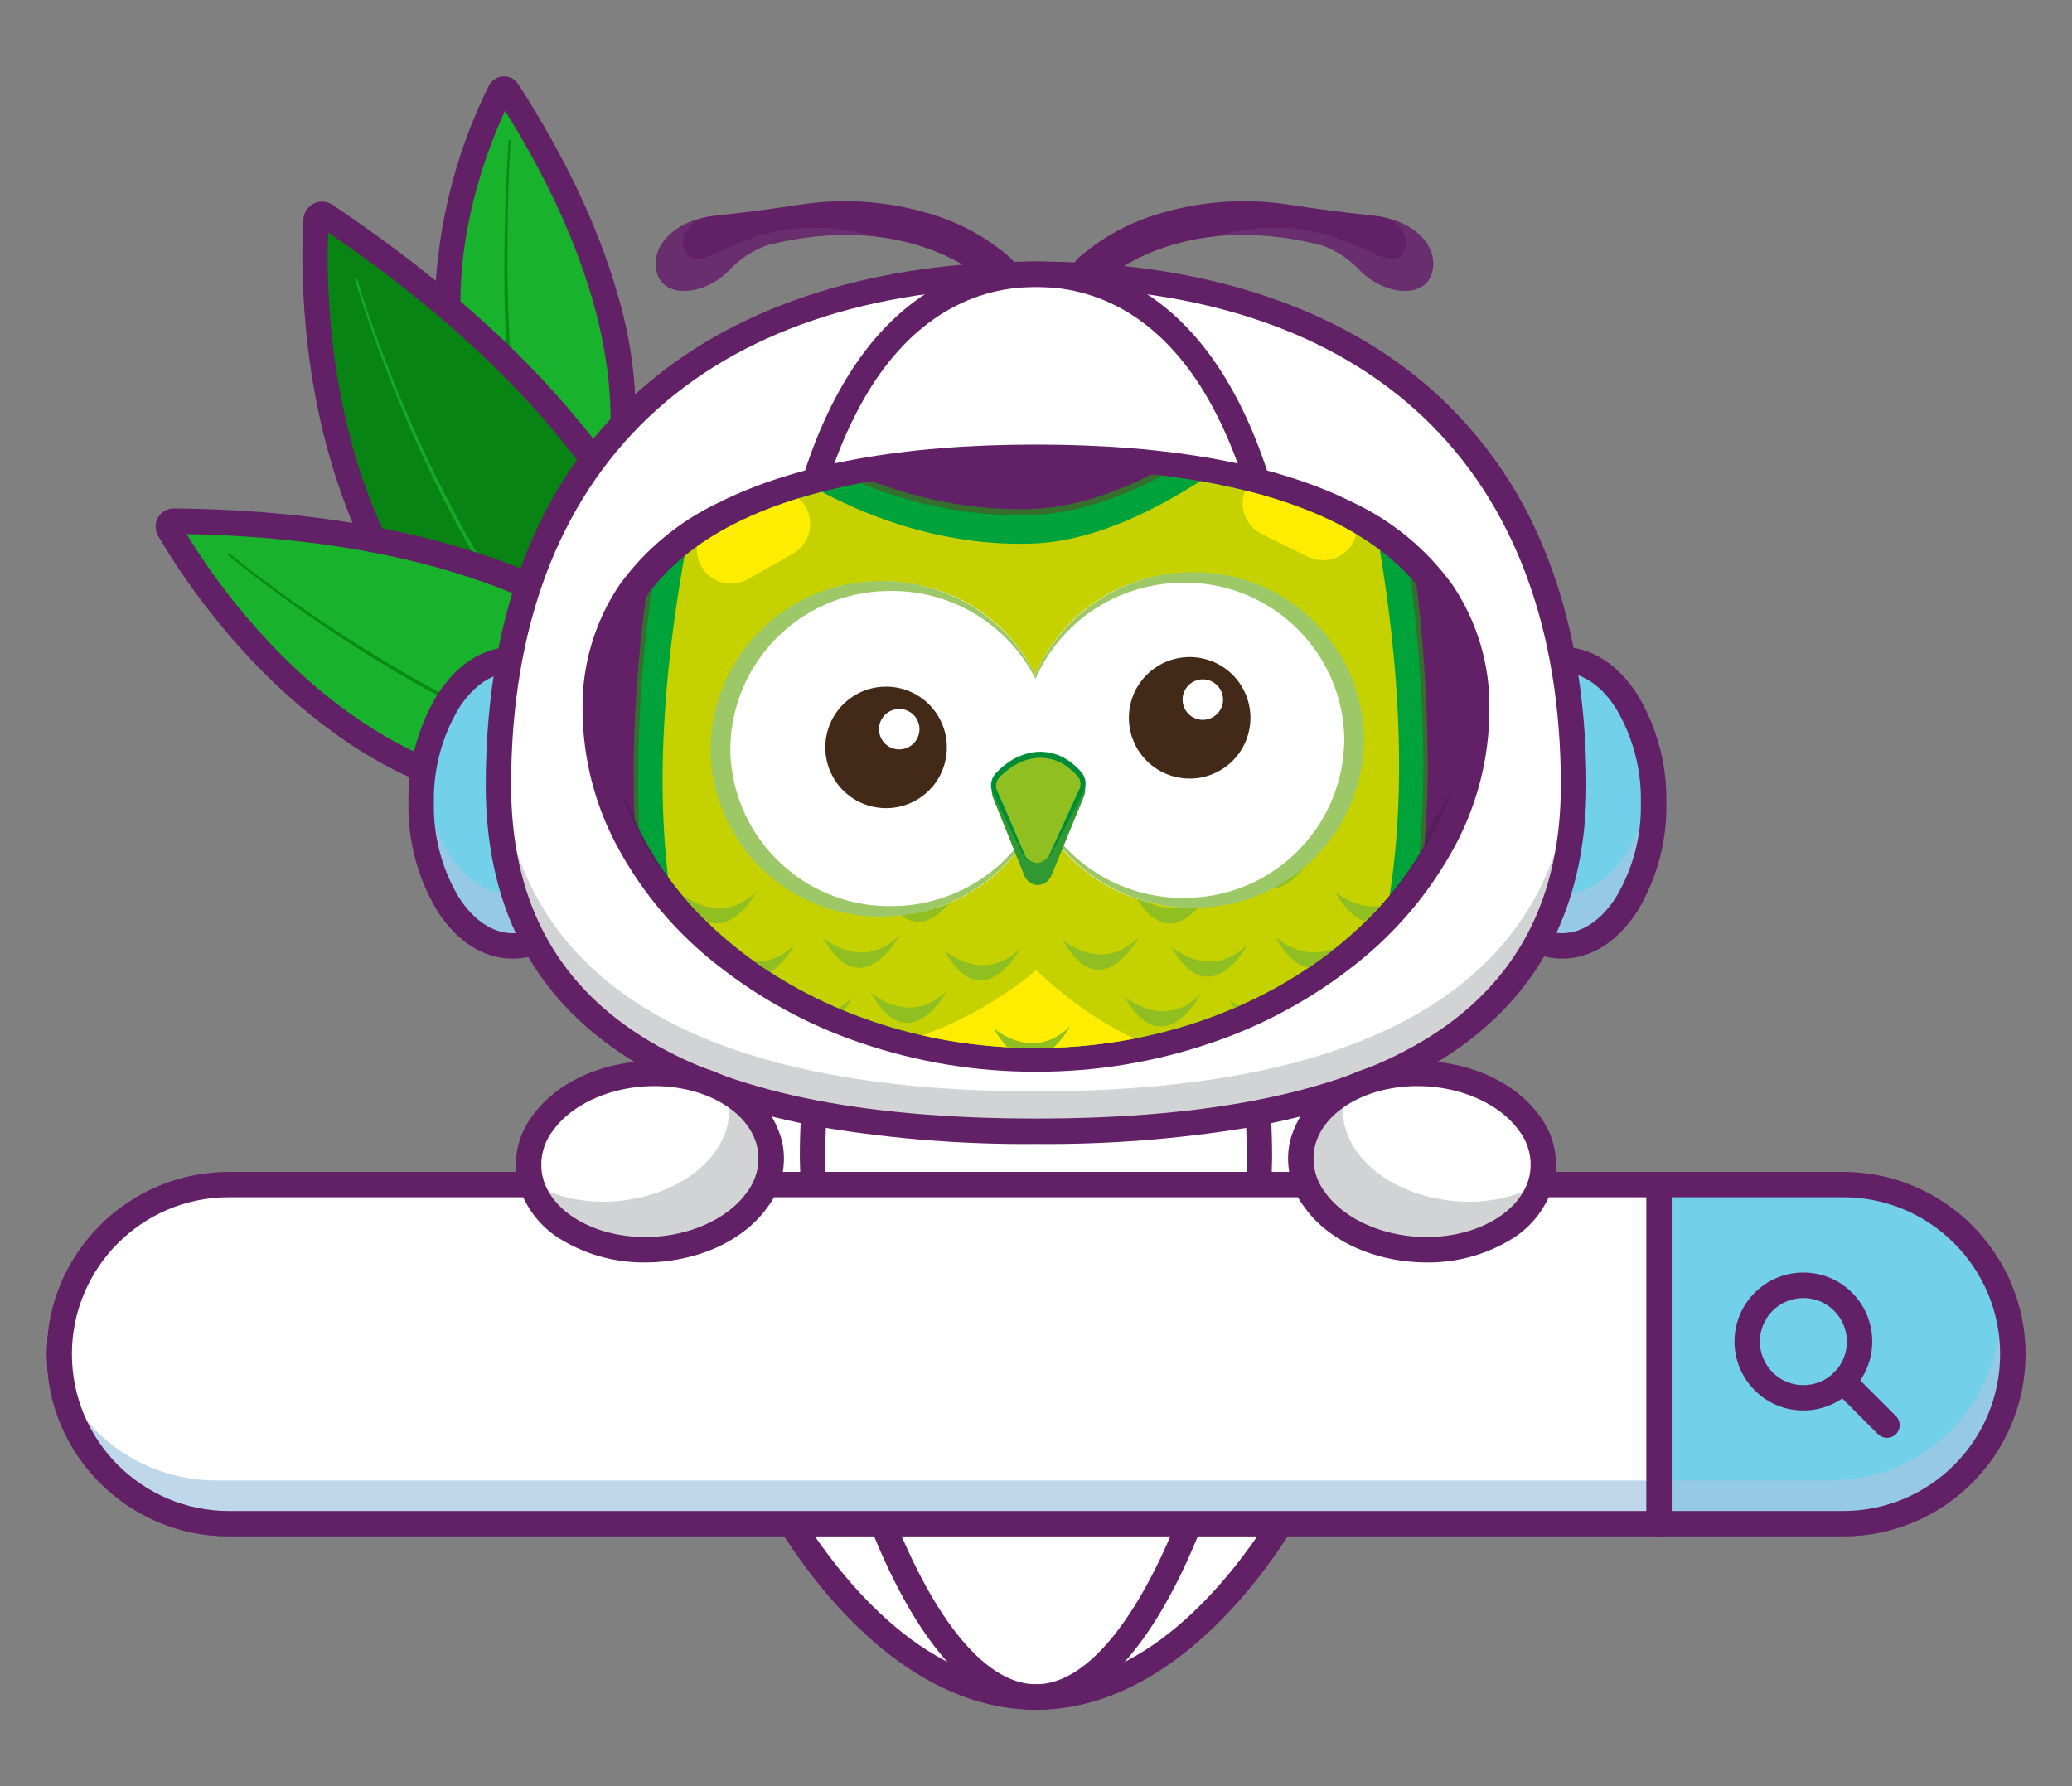 <?xml version="1.0" encoding="utf-8"?>
<!-- Generator: Adobe Illustrator 25.4.1, SVG Export Plug-In . SVG Version: 6.00 Build 0)  -->
<svg version="1.1" id="Layer_1" xmlns="http://www.w3.org/2000/svg" xmlns:xlink="http://www.w3.org/1999/xlink" x="0px" y="0px"
	 viewBox="0 0 290 250" style="enable-background:new 0 0 290 250;" xml:space="preserve">
<rect x="0" y="0" width="290" height="250" fill="#808080" stroke="none"/>
<style type="text/css">
	.st0{fill:none;stroke:#134488;stroke-width:2;stroke-linecap:round;stroke-linejoin:round;}
	.st1{enable-background:new    ;}
	.st2{fill:#FFFFFF;}
	.st3{clip-path:url(#SVGID_00000142139119218739020580000004165236232463314581_);}
	.st4{fill:#61B342;}
	.st5{fill:#356E2E;}
	.st6{fill:#00A339;}
	.st7{fill:#C5D200;}
	.st8{fill:#FFED00;}
	.st9{fill:#8FBF21;}
	.st10{fill:#9DC868;}
	.st11{fill:#319931;}
	.st12{fill:#008D36;}
	.st13{fill:#432918;}
	.st14{fill:#134488;}
	.st15{fill:#622066;}
	.st16{opacity:0.1;fill:#B3B3B3;enable-background:new    ;}
	.st17{fill:#18B22D;}
	.st18{opacity:0.86;fill:#078413;enable-background:new    ;}
	.st19{fill:#078413;}
	.st20{opacity:0.86;fill:#18B22D;enable-background:new    ;}
	.st21{fill:#72D0EB;}
	.st22{opacity:0.7;fill:#A4C7E2;enable-background:new    ;}
	.st23{fill:#D1D3D4;}
	.st24{fill:#561D5B;}
	.st25{clip-path:url(#SVGID_00000088133718490910963940000000681788210322686388_);}
</style>
<g id="Grupo_232" transform="translate(2448.299 -6106.877)">
	<g id="Grupo_172" transform="translate(-2363.042 6124.372)">
		<g id="Grupo_170" transform="translate(0 0)">
			<path id="Caminho_214" class="st15" d="M6.68,20.68c-1.04-3.73,2.56-7.43,8.3-8.01c4.63-0.47,9.25-1.14,10.86-1.39l0.58-0.09
				h0.02l0,0c6.03-0.97,12.2-0.59,18.07,1.12c4.36,1.21,8.39,3.4,11.77,6.4c0.8,0.8,0.92,2.06,0.28,2.99
				c-0.08,0.12-0.18,0.23-0.28,0.33c-0.92,0.92-2.41,0.92-3.33,0c-0.12-0.12-10.73-10.37-30.86-5.18c-1.99,0.71-3.78,1.89-5.23,3.43
				C13.45,23.84,7.71,24.41,6.68,20.68z"/>
			<path id="Caminho_215" class="st16" d="M16.86,20.29c1.45-1.54,3.24-2.72,5.23-3.43c5.04-1.37,10.3-1.78,15.5-1.2
				c-17.81-5-24.45,6.31-26.85,2.2c-1.34-2.29,0.9-4.43,2.66-4.95c-4.81,1.04-7.67,4.39-6.73,7.77
				C7.71,24.41,13.45,23.83,16.86,20.29z"/>
		</g>
		<g id="Grupo_171" transform="translate(58.383 0)">
			<path id="Caminho_216" class="st15" d="M56.79,20.68c1.04-3.73-2.56-7.43-8.3-8.01c-4.63-0.47-9.25-1.14-10.86-1.39l-0.58-0.09
				h-0.02l0,0c-6.03-0.97-12.2-0.59-18.07,1.12c-4.36,1.21-8.38,3.4-11.77,6.4c-0.8,0.8-0.92,2.06-0.28,2.99
				c0.08,0.12,0.18,0.23,0.28,0.33c0.92,0.92,2.41,0.92,3.33,0c0.12-0.12,10.73-10.37,30.86-5.18c1.99,0.71,3.78,1.89,5.23,3.43
				C50.02,23.84,55.76,24.41,56.79,20.68z"/>
			<path id="Caminho_217" class="st16" d="M46.61,20.29c-1.45-1.54-3.24-2.72-5.23-3.43c-5.04-1.37-10.3-1.78-15.5-1.2
				c17.81-5,24.45,6.31,26.85,2.2c1.34-2.29-0.9-4.43-2.66-4.95c4.81,1.04,7.66,4.39,6.73,7.77C55.76,24.41,50.02,23.83,46.61,20.29
				z"/>
		</g>
	</g>
	<g id="Grupo_176" transform="translate(-2433.021 6106.877)">
		<g id="Grupo_173" transform="translate(39.147 0)">
			<path id="Caminho_218" class="st17" d="M15.59,12.79c-3.17,6.26-20.12,43.42,11.9,65.59c0,0,17.46-21.6-10.88-65.65
				c-0.18-0.27-0.55-0.35-0.82-0.17C15.7,12.62,15.63,12.7,15.59,12.79z"/>
			<path id="Caminho_219" class="st15" d="M27.84,80.79l-1.36-0.94c-7.23-4.79-12.93-11.55-16.44-19.48
				c-2.73-6.59-3.92-13.71-3.48-20.83C7.2,29.95,9.73,20.59,14,11.99l0,0c0.39-0.76,1.15-1.26,2-1.3c0.85-0.04,1.65,0.37,2.11,1.08
				c6.56,10.19,11.22,20.06,13.87,29.31c2.06,6.84,2.9,13.99,2.47,21.12c-0.85,11.33-5.39,17.05-5.58,17.29L27.84,80.79z
				 M16.26,15.5c-4.5,9.77-15.72,40.64,10.76,60.36c2.35-4.39,3.68-9.24,3.91-14.22C31.57,52.27,29.5,36.74,16.26,15.5L16.26,15.5z
				 M17.17,13.6L17.17,13.6L17.17,13.6z"/>
		</g>
		<path id="Caminho_220" class="st18" d="M56.18,19.75c-0.27,4.47-0.39,8.94-0.43,13.42s0.02,8.95,0.23,13.42s0.54,8.93,1.11,13.36
			c0.28,2.22,0.64,4.42,1.09,6.61c0.43,2.18,0.99,4.34,1.68,6.46l0,0c0.06,0.19-0.04,0.39-0.22,0.45c0,0,0,0,0,0
			c-0.19,0.06-0.39-0.04-0.45-0.22l0,0c-0.68-2.15-1.23-4.34-1.66-6.55c-0.43-2.21-0.78-4.43-1.04-6.66
			c-0.54-4.46-0.84-8.94-1.01-13.42s-0.2-8.96-0.12-13.45s0.24-8.96,0.54-13.44c0.01-0.08,0.08-0.15,0.16-0.14
			C56.12,19.6,56.19,19.67,56.18,19.75z"/>
		<g id="Grupo_174" transform="translate(20.544 17.528)">
			<path id="Caminho_221" class="st19" d="M9.73,12.61c-0.39-0.26-0.91-0.15-1.17,0.23c-0.08,0.12-0.13,0.27-0.14,0.42
				C7.82,23.2,6.71,81.18,60.93,92C60.93,92,71.49,54.01,9.73,12.61z"/>
			<path id="Caminho_222" class="st15" d="M62.2,94.06l-1.62-0.32C47.78,91.19,37,85.83,28.54,77.82
				c-7.19-6.96-12.7-15.48-16.09-24.9c-6.56-17.45-6.1-34.85-5.81-39.77c0.06-0.94,0.61-1.77,1.45-2.19
				c0.84-0.42,1.84-0.35,2.62,0.17c14.23,9.54,25.82,19.71,34.44,30.22c6.49,7.68,11.57,16.45,15.01,25.9
				c5.2,15.02,2.59,24.82,2.47,25.23L62.2,94.06z M10.11,15.01c-0.53,13.85,0.98,64.03,49.41,74.87c0.46-3.25,0.93-11.14-2.81-21.76
				C52.18,55.25,40.42,35.67,10.11,15.01L10.11,15.01z M8.74,14.08"/>
		</g>
		<path id="Caminho_223" class="st20" d="M34.71,39.07c0.97,3.2,2.07,6.36,3.24,9.5s2.41,6.24,3.74,9.32
			c2.63,6.15,5.6,12.15,8.9,17.97c3.28,5.82,7.06,11.35,11.3,16.53c1.06,1.29,2.17,2.53,3.32,3.75s2.33,2.39,3.56,3.51
			c2.44,2.26,5.09,4.29,7.91,6.07l0,0c0.17,0.1,0.22,0.32,0.11,0.49c0,0,0,0,0,0c-0.1,0.17-0.32,0.22-0.49,0.11l0,0
			c-2.85-1.81-5.52-3.88-7.98-6.18c-1.24-1.14-2.43-2.33-3.57-3.56c-1.15-1.23-2.26-2.49-3.32-3.79c-4.23-5.22-8-10.8-11.27-16.67
			c-3.28-5.85-6.23-11.88-8.83-18.06c-1.31-3.09-2.54-6.2-3.69-9.35c-1.15-3.15-2.24-6.32-3.2-9.53c-0.02-0.08,0.02-0.16,0.1-0.19
			C34.61,38.95,34.69,38.99,34.71,39.07L34.71,39.07z"/>
		<g id="Grupo_175" transform="translate(0 60.469)">
			<path id="Caminho_224" class="st17" d="M9.05,12.47c-0.42,0-0.77,0.33-0.77,0.75c0,0.14,0.03,0.27,0.1,0.39
				c4.48,7.82,32.41,52.25,78.81,33.53C87.19,47.14,76.33,13.16,9.05,12.47z"/>
			<path id="Caminho_225" class="st15" d="M64.96,53.48c-3.13,0-6.26-0.28-9.34-0.83c-8.92-1.7-17.34-5.43-24.6-10.88
				C17.37,31.79,9.06,18.37,6.84,14.49c-0.45-0.79-0.45-1.76,0.01-2.55c0.46-0.78,1.31-1.26,2.22-1.25
				c15.52,0.16,29.35,2.11,41.11,5.79c8.74,2.6,16.96,6.72,24.26,12.17c11.43,8.82,14.33,17.58,14.45,17.94l0.5,1.57l-1.53,0.62
				C80.59,51.81,72.82,53.4,64.96,53.48z M10.84,14.28c6.7,11.03,32.54,47.36,74,31.87c-1.32-2.75-4.89-8.82-12.82-14.87
				C62.26,23.84,43.76,14.92,10.84,14.28L10.84,14.28z"/>
		</g>
		<path id="Caminho_226" class="st18" d="M16.85,77.48c2.29,1.87,4.67,3.65,7.06,5.4s4.84,3.43,7.31,5.06s4.98,3.21,7.52,4.73
			s5.12,2.99,7.74,4.36c5.22,2.79,10.64,5.21,16.2,7.24l0.52,0.19l0.53,0.18l1.05,0.35l1.05,0.35c0.35,0.12,0.71,0.21,1.06,0.32
			c0.71,0.21,1.42,0.43,2.13,0.62l2.15,0.55c2.87,0.69,5.78,1.2,8.71,1.51l0,0c0.2,0.02,0.34,0.19,0.32,0.39c0,0,0,0,0,0
			c-0.02,0.19-0.19,0.34-0.39,0.32c0,0,0,0,0,0l0,0c-2.97-0.33-5.9-0.85-8.8-1.57l-2.16-0.57c-0.72-0.2-1.43-0.43-2.14-0.64
			c-0.35-0.11-0.71-0.21-1.07-0.33l-1.06-0.36l-1.06-0.36L63,105.04l-0.52-0.2c-5.58-2.07-11-4.53-16.23-7.36
			c-2.62-1.39-5.2-2.88-7.74-4.42s-5.05-3.13-7.51-4.79s-4.9-3.36-7.29-5.11s-4.75-3.56-7.04-5.45c-0.06-0.05-0.07-0.15-0.02-0.21
			C16.69,77.43,16.78,77.42,16.85,77.48C16.85,77.47,16.85,77.47,16.85,77.48L16.85,77.48z"/>
	</g>
	<g id="Grupo_179" transform="translate(-2361.531 6218.165)">
		<path id="Caminho_227" class="st2" d="M108.19,50.73c0,31.42-22.36,75.51-49.95,75.51S8.28,82.15,8.28,50.73
			s22.36-38.27,49.95-38.27S108.19,19.31,108.19,50.73z"/>
		<g id="Grupo_177" transform="translate(0 0)">
			<path id="Caminho_228" class="st15" d="M58.23,128.03c-6.98,0-13.89-2.61-20.53-7.75c-5.95-4.61-11.44-11.03-16.31-19.08
				C12.21,86,6.5,66.67,6.5,50.73c0-7.83,1.38-14.56,4.11-20.03c2.55-5.11,6.48-9.41,11.35-12.4c8.33-5.2,19.86-7.62,36.27-7.62
				s27.93,2.42,36.26,7.62c4.87,2.99,8.8,7.29,11.35,12.4c2.73,5.46,4.11,12.2,4.11,20.03c0,15.94-5.7,35.27-14.89,50.46
				c-4.87,8.05-10.36,14.47-16.31,19.08C72.12,125.42,65.21,128.03,58.23,128.03z M58.23,14.24c-15.71,0-26.64,2.25-34.38,7.08
				c-9.28,5.79-13.79,15.41-13.79,29.41c0,15.33,5.51,33.95,14.38,48.62c5.67,9.38,17.6,25.11,33.8,25.11s28.13-15.73,33.8-25.11
				c8.87-14.67,14.38-33.29,14.38-48.62c0-14-4.51-23.62-13.79-29.41C84.87,16.49,73.95,14.24,58.23,14.24L58.23,14.24z"/>
		</g>
		<g id="Grupo_178" transform="translate(18.677 0)">
			<path id="Caminho_229" class="st15" d="M39.56,128.03c-8.71,0-17.16-9.63-23.78-27.12C9.88,84.82,6.74,67.86,6.5,50.73
				c0-15.16,3.17-25.68,9.68-32.18c5.39-5.37,12.82-7.87,23.37-7.87s17.98,2.5,23.37,7.87c6.52,6.49,9.68,17.02,9.68,32.18
				c-0.24,17.13-3.38,34.09-9.28,50.17C56.71,118.39,48.27,128.03,39.56,128.03z M39.56,14.24c-9.55,0-16.18,2.17-20.86,6.83
				c-5.81,5.79-8.64,15.49-8.64,29.66c0,32.2,14.31,73.73,29.5,73.73s29.5-41.54,29.5-73.73c0-14.17-2.82-23.87-8.64-29.66
				C55.74,16.41,49.11,14.24,39.56,14.24L39.56,14.24z"/>
		</g>
	</g>
	<g id="Grupo_181" transform="translate(-2397.622 6186.754)">
		<ellipse id="Elipse_20" class="st21" cx="21.07" cy="32.49" rx="12.8" ry="20.03"/>
		<path id="Caminho_230" class="st22" d="M21.07,45.29c-6.28,0-11.5-7.08-12.59-16.41c-0.14,1.2-0.21,2.41-0.21,3.62
			c0,11.06,5.73,20.03,12.8,20.03s12.8-8.97,12.8-20.03c0-1.21-0.07-2.42-0.21-3.62C32.57,38.21,27.35,45.29,21.07,45.29z"/>
		<g id="Grupo_180" transform="translate(0 0)">
			<path id="Caminho_231" class="st15" d="M21.07,54.3c-4.05,0-7.79-2.37-10.55-6.69c-2.73-4.56-4.13-9.8-4.03-15.12
				c-0.1-5.32,1.3-10.56,4.03-15.12c2.75-4.31,6.5-6.69,10.55-6.69s7.79,2.38,10.55,6.69c2.73,4.56,4.13,9.8,4.03,15.12
				c0.1,5.32-1.29,10.56-4.03,15.12C28.87,51.93,25.12,54.3,21.07,54.3z M21.07,14.24c-2.79,0-5.47,1.79-7.55,5.05
				c-2.37,3.99-3.57,8.56-3.47,13.2c-0.1,4.64,1.1,9.21,3.47,13.2c2.08,3.25,4.76,5.05,7.55,5.05s5.47-1.79,7.55-5.05
				c2.37-3.99,3.57-8.56,3.47-13.2c0.1-4.64-1.1-9.21-3.47-13.2C26.54,16.04,23.86,14.24,21.07,14.24L21.07,14.24z"/>
		</g>
	</g>
	<g id="Grupo_183" transform="translate(-2250.732 6186.754)">
		<ellipse id="Elipse_21" class="st21" cx="21.07" cy="32.49" rx="12.8" ry="20.03"/>
		<path id="Caminho_232" class="st22" d="M21.08,45.29c-6.28,0-11.5-7.08-12.59-16.41c-0.14,1.2-0.21,2.41-0.21,3.62
			c0,11.06,5.73,20.03,12.8,20.03s12.8-8.97,12.8-20.03c0-1.21-0.07-2.42-0.21-3.62C32.58,38.21,27.35,45.29,21.08,45.29z"/>
		<g id="Grupo_182" transform="translate(0 0)">
			<path id="Caminho_233" class="st15" d="M21.07,54.3c-4.05,0-7.79-2.37-10.55-6.69C7.8,43.05,6.4,37.81,6.5,32.49
				c-0.1-5.32,1.3-10.56,4.03-15.12c2.76-4.31,6.5-6.69,10.55-6.69s7.79,2.38,10.55,6.69c2.73,4.56,4.13,9.8,4.03,15.12
				c0.1,5.32-1.29,10.56-4.03,15.12C28.87,51.93,25.12,54.3,21.07,54.3z M21.07,14.24c-2.79,0-5.47,1.79-7.55,5.05
				c-2.37,3.99-3.57,8.56-3.47,13.2c-0.1,4.64,1.1,9.21,3.47,13.2c2.08,3.25,4.76,5.05,7.55,5.05s5.47-1.79,7.55-5.05
				c2.37-3.99,3.57-8.56,3.47-13.2c0.1-4.64-1.1-9.21-3.47-13.2C26.55,16.04,23.86,14.24,21.07,14.24L21.07,14.24z"/>
		</g>
	</g>
	<path id="Caminho_234" class="st2" d="M-2228.06,6216.79c0,37.77-33.68,48.43-75.24,48.43s-75.24-10.65-75.24-48.43
		c0-49.54,33.69-71.53,75.24-71.53S-2228.06,6167.25-2228.06,6216.79z"/>
	<path id="Caminho_235" class="st23" d="M-2303.3,6259.63c-40.34,0-73.26-11.25-75.15-46.87c-0.06,1.1-0.09,2.19-0.09,3.29
		c0,37.77,33.69,48.43,75.24,48.43c41.55,0,75.24-10.65,75.24-48.43c0-1.1-0.03-2.2-0.09-3.29
		C-2230.04,6248.38-2262.96,6259.63-2303.3,6259.63z"/>
	<g id="Grupo_184" transform="translate(-2386.812 6132.795)">
		<path id="Caminho_236" class="st15" d="M83.51,134.2c-9.91,0.09-19.81-0.67-29.59-2.28c-9.58-1.69-17.81-4.38-24.45-7.98
			C14.23,115.67,6.5,102.24,6.5,84c0-12.57,2.04-23.8,6.05-33.4c3.63-8.84,9.33-16.68,16.62-22.87
			c13.2-11.15,31.99-17.04,54.35-17.04s41.15,5.89,54.35,17.04c7.29,6.18,12.99,14.03,16.62,22.87c4.01,9.6,6.05,20.83,6.05,33.4
			c0,18.24-7.73,31.67-22.97,39.94c-6.65,3.61-14.88,6.29-24.45,7.98C103.33,133.53,93.43,134.29,83.51,134.2z M83.51,14.24
			c-46.68,0-73.46,25.42-73.46,69.75c0,31.39,24.03,46.65,73.46,46.65s73.46-15.26,73.46-46.65
			C156.97,39.67,130.2,14.24,83.51,14.24L83.51,14.24z"/>
	</g>
	<g id="Grupo_185" transform="translate(-2347.876 6132.795)">
		<path id="Caminho_237" class="st15" d="M80.88,85.77c-0.98,0-1.78-0.8-1.78-1.78c0-23.77-3.5-41.94-10.4-54.02
			c-5.88-10.29-14.22-15.73-24.12-15.73s-18.25,5.44-24.12,15.73c-6.9,12.08-10.4,30.26-10.4,54.02c0,0.98-0.8,1.78-1.78,1.78
			c0,0,0,0,0,0c-0.98,0-1.78-0.8-1.78-1.78c0,0,0,0,0,0c0-24.39,3.66-43.16,10.87-55.79c6.55-11.46,15.96-17.52,27.21-17.52
			s20.67,6.06,27.21,17.52c7.21,12.62,10.87,31.4,10.87,55.79C82.65,84.97,81.86,85.77,80.88,85.77z"/>
	</g>
	<g id="Grupo_187" transform="translate(-2373.26 6158.423)">
		<path id="Caminho_238_00000106844741361708957290000003029051855419288452_" class="st15" d="M132.08,47.87
			c0-26.22-27.81-35.69-62.12-35.69S7.85,21.65,7.85,47.87s27.81,49.11,62.12,49.11S132.08,74.08,132.08,47.87z"/>
		<path id="Caminho_239" class="st24" d="M69.96,91.36c33.06,0,60.09-21.88,62-46.31c0.07,0.93,0.11,1.86,0.11,2.81
			c0,26.22-27.81,49.11-62.12,49.11S7.84,74.08,7.84,47.86c0-0.95,0.04-1.89,0.11-2.81C9.87,69.48,36.9,91.36,69.96,91.36z"/>
		<g id="Grupo_186_00000049928667938499079680000010500692764713275059_" transform="translate(0 0)">
			<path id="Caminho_240_00000042728539200990220540000009271880373422860458_" class="st15" d="M69.96,98.46L69.96,98.46
				c-8.37,0.02-16.68-1.35-24.59-4.06c-7.3-2.47-14.11-6.19-20.14-10.98c-5.6-4.39-10.25-9.87-13.67-16.11
				C8.27,61.35,6.53,54.66,6.5,47.85c-0.12-6.23,1.68-12.35,5.16-17.52c3.58-4.96,8.36-8.92,13.89-11.53
				c10.75-5.39,25.7-8.12,44.41-8.12s33.66,2.73,44.41,8.12c5.53,2.6,10.31,6.57,13.89,11.53c3.48,5.17,5.28,11.29,5.16,17.52
				c-0.03,6.81-1.77,13.5-5.06,19.46c-3.43,6.23-8.08,11.71-13.67,16.11c-6.03,4.79-12.84,8.51-20.14,10.98
				C86.64,97.11,78.33,98.48,69.96,98.46z M69.96,14.24c-18.16,0-32.57,2.6-42.82,7.74c-11.34,5.68-17.08,14.38-17.08,25.87
				c0,25.5,27.43,47.05,59.91,47.05s59.91-21.55,59.91-47.05c0-11.48-5.75-20.19-17.08-25.87C102.53,16.85,88.12,14.24,69.96,14.24z
				"/>
		</g>
	</g>
	<g id="Grupo_193" transform="translate(-2448.299 6260.209)">
		<path id="Caminho_241" class="st2" d="M6.5,36.21c0,13.11,10.63,23.74,23.74,23.74c0,0,0,0,0,0H256.2
			c13.11,0,23.74-10.63,23.74-23.74l0,0c0-13.11-10.63-23.74-23.74-23.74H30.24C17.13,12.47,6.5,23.1,6.5,36.21L6.5,36.21z"/>
		<path id="Caminho_242" class="st21" d="M257.98,12.47H232.2v47.48h25.79c13.11,0,23.73-10.63,23.74-23.74
			C281.72,23.1,271.09,12.47,257.98,12.47z"/>
		<path id="Caminho_243" class="st22" d="M256.2,53.88H30.24c-11.94,0-22.02-8.86-23.55-20.7c-0.13,1-0.19,2.02-0.19,3.03
			c0,13.11,10.63,23.74,23.74,23.74c0,0,0,0,0,0H256.2c13.11,0,23.74-10.63,23.74-23.74c0,0,0,0,0,0c0-1.01-0.06-2.02-0.19-3.03
			C278.22,45.02,268.14,53.88,256.2,53.88z"/>
		<g id="Grupo_188" transform="translate(0.003 0)">
			<path id="Caminho_244" class="st15" d="M257.98,61.72H32.02C17.93,61.71,6.52,50.29,6.5,36.21c0.02-14.09,11.43-25.5,25.52-25.52
				h225.96c14.09,0.02,25.5,11.43,25.52,25.52C283.48,50.29,272.07,61.71,257.98,61.72z M32.02,14.24
				c-12.12,0.01-21.95,9.84-21.96,21.96c0.01,12.12,9.84,21.95,21.96,21.96h225.96c12.12-0.01,21.95-9.84,21.96-21.96
				c-0.01-12.12-9.84-21.95-21.96-21.96H32.02z"/>
		</g>
		<g id="Grupo_189" transform="translate(223.918 0)">
			<path id="Caminho_245" class="st15" d="M8.28,61.72c-0.98,0-1.78-0.8-1.78-1.78V12.47c0-0.98,0.8-1.78,1.78-1.78
				c0.98,0,1.78,0.8,1.78,1.78c0,0,0,0,0,0v47.48C10.06,60.93,9.26,61.72,8.28,61.72C8.28,61.72,8.28,61.72,8.28,61.72z"/>
		</g>
		<g id="Grupo_192" transform="translate(236.253 14.104)">
			<g id="Grupo_190">
				<path id="Caminho_246" class="st15" d="M16.15,29.98c-2.56,0.01-5.02-1.01-6.82-2.83c-3.76-3.77-3.76-9.87,0-13.64
					c1.81-1.82,4.26-2.83,6.82-2.83c2.56-0.01,5.02,1.01,6.82,2.83c3.76,3.77,3.76,9.87,0,13.65C21.16,28.97,18.7,29.99,16.15,29.98
					z M16.15,14.25c-1.62,0-3.17,0.64-4.31,1.78c-2.37,2.38-2.37,6.23,0,8.62c1.14,1.15,2.69,1.79,4.31,1.79
					c1.62,0,3.17-0.64,4.31-1.78c2.38-2.38,2.38-6.24,0-8.62C19.31,14.88,17.76,14.24,16.15,14.25L16.15,14.25z"/>
			</g>
			<g id="Grupo_191" transform="translate(13.431 13.436)">
				<path id="Caminho_247" class="st15" d="M14.42,20.38c-0.47,0-0.92-0.19-1.26-0.52l-6.14-6.14c-0.69-0.69-0.69-1.82,0-2.52
					c0.69-0.69,1.82-0.69,2.52,0l6.14,6.14c0.69,0.69,0.69,1.82,0,2.52C15.34,20.2,14.89,20.38,14.42,20.38z"/>
			</g>
		</g>
	</g>
	<g id="Grupo_195" transform="translate(-2382.605 6244.651)">
		<path id="Caminho_248" class="st2" d="M42.03,22.39c1.5,6.68-4.8,13.18-14.06,14.52S10,33.91,8.5,27.22s4.8-13.18,14.06-14.52
			S40.53,15.71,42.03,22.39z"/>
		<path id="Caminho_249" class="st23" d="M42.03,22.39c-0.87-3.24-3.08-5.95-6.07-7.45c0.07,0.23,0.14,0.47,0.19,0.71
			c1.5,6.68-4.8,13.18-14.06,14.52c-4.59,0.72-9.29-0.06-13.4-2.23c1.93,6.28,10.36,10.26,19.28,8.97
			C37.23,35.57,43.52,29.08,42.03,22.39z"/>
		<g id="Grupo_194" transform="translate(0 0)">
			<path id="Caminho_250" class="st15" d="M24.62,38.93c-4.02,0.04-7.98-1-11.46-3.02c-3.17-1.78-5.48-4.77-6.39-8.29
				c-0.68-3.14,0.01-6.41,1.9-9.01c2.77-4.02,7.74-6.81,13.64-7.66c1.19-0.17,2.4-0.26,3.6-0.26c4.02-0.04,7.99,1,11.47,3.02
				c3.17,1.78,5.48,4.77,6.39,8.29c0.68,3.13-0.01,6.41-1.9,9c-2.77,4.02-7.74,6.81-13.64,7.66C27.03,38.84,25.82,38.93,24.62,38.93
				z M25.91,14.24c-1.04,0-2.07,0.07-3.1,0.22c-4.84,0.7-9.04,3-11.22,6.16c-1.32,1.78-1.81,4.04-1.36,6.21
				c1.11,4.95,7.16,8.54,14.38,8.54c1.04,0,2.07-0.08,3.1-0.22c4.84-0.7,9.04-3,11.22-6.16c1.32-1.78,1.81-4.04,1.36-6.21
				C39.19,17.84,33.14,14.24,25.91,14.24L25.91,14.24z"/>
		</g>
	</g>
	<g id="Grupo_197" transform="translate(-2274.522 6244.651)">
		<path id="Caminho_251" class="st2" d="M8.5,22.39c-1.49,6.68,4.8,13.18,14.06,14.52s17.98-3,19.47-9.69s-4.8-13.18-14.06-14.52
			S10,15.71,8.5,22.39z"/>
		<path id="Caminho_252" class="st23" d="M8.5,22.39c0.87-3.24,3.08-5.95,6.07-7.45c-0.07,0.23-0.14,0.47-0.19,0.71
			c-1.49,6.68,4.8,13.18,14.06,14.52c4.59,0.73,9.29-0.06,13.4-2.23c-1.93,6.28-10.36,10.26-19.28,8.97
			C13.3,35.57,7.01,29.08,8.5,22.39z"/>
		<g id="Grupo_196" transform="translate(0 0)">
			<path id="Caminho_253" class="st15" d="M25.91,38.93L25.91,38.93c-1.21,0-2.41-0.09-3.61-0.26c-5.89-0.85-10.86-3.64-13.64-7.66
				c-1.89-2.59-2.58-5.87-1.9-9.01c0.91-3.52,3.22-6.52,6.39-8.29c3.48-2.02,7.44-3.07,11.46-3.02c1.2,0,2.41,0.09,3.6,0.26
				c5.89,0.85,10.86,3.64,13.64,7.66c1.89,2.59,2.58,5.87,1.9,9.01c-0.91,3.52-3.22,6.52-6.39,8.29
				C33.89,37.93,29.94,38.97,25.91,38.93z M24.62,14.24c-7.23,0-13.28,3.59-14.39,8.54c-0.45,2.17,0.04,4.43,1.36,6.21
				c2.18,3.16,6.37,5.46,11.22,6.16c1.03,0.15,2.06,0.22,3.1,0.22l0,0c7.23,0,13.27-3.59,14.38-8.54c0.45-2.17-0.04-4.43-1.36-6.21
				c-2.18-3.16-6.37-5.46-11.21-6.16C26.69,14.32,25.66,14.24,24.62,14.24L24.62,14.24z"/>
		</g>
	</g>
	<g id="Grupo_219_00000132062313360303979140000005023101892577261246_" transform="translate(-2369.215 6161.749)">
		<g>
			<defs>
				<path id="SVGID_00000013889431876763070400000013283186862895269263_" d="M125.34,44.83c0-25.08-26.6-34.14-59.42-34.14
					S6.5,19.75,6.5,44.83s26.6,46.98,59.42,46.98S125.34,69.91,125.34,44.83z"/>
			</defs>
			<clipPath id="SVGID_00000083803905375468564190000016000993105565676456_">
				<use xlink:href="#SVGID_00000013889431876763070400000013283186862895269263_"  style="overflow:visible;"/>
			</clipPath>
			
				<g id="Grupo_218_00000009566048371304459610000009008136129141590457_" transform="translate(0 0)" style="clip-path:url(#SVGID_00000083803905375468564190000016000993105565676456_);">
				<g id="Grupo_217_00000155132364215414776890000011483562723661282749_" transform="translate(-0.297 -16.662)">
					<g id="Grupo_216_00000183952087084195082740000000110689709288380318_">
						<g id="Grupo_202_00000089546857660530154820000015010811158171583929_" transform="translate(32.478 124.306)">
							<path id="Caminho_258_00000167354018609899380120000001656586069024341939_" class="st4" d="M14.68,10.73
								c0,0-16.5,5.67-1.82,4.64c0,0-0.99,7.96,2.95,0.44c0,0,11.46,10.56,0.71-4.8L14.68,10.73z"/>
							<g id="Grupo_201_00000125580557035326373610000013982308678840106924_">
								<path id="Caminho_259_00000158722701324155848440000001396540010005399229_" class="st5" d="M16.11,10.93
									c-2.19-0.33-1.73-0.31,0.49-0.05c0.54,0.72,1.09,1.47,1.78,2.45c0.67,0.96,1.42,2.06,2.13,3.3c0.4,0.65,0.72,1.35,0.92,2.09
									c0.09,0.3,0,0.63-0.24,0.84c-0.27,0.14-0.59,0.15-0.87,0.02c-0.38-0.15-0.75-0.34-1.09-0.57c-0.66-0.43-1.3-0.9-1.91-1.4
									l-0.9-0.75l-0.44-0.38c-0.08-0.07-0.03-0.02-0.05-0.04c0.11-0.19-0.27,0.52-0.52,0.93c-0.27,0.46-0.57,0.9-0.9,1.31
									c-0.16,0.19-0.33,0.37-0.53,0.52c-0.29,0.26-0.71,0.3-1.05,0.11c-0.25-0.2-0.41-0.49-0.47-0.81
									c-0.05-0.23-0.08-0.45-0.1-0.68c-0.03-0.43-0.03-0.85,0-1.28l0.05-0.62c0.01-0.14,0.01-0.12,0.01-0.13v-0.02H12.4H12.4
									h-0.09l-0.19,0.01l-0.77,0.03c-0.51,0.02-1,0.02-1.49,0.01c-0.97,0.04-1.93-0.1-2.85-0.39c-0.22-0.08-0.6-0.42-0.49-0.78
									c0.08-0.26,0.24-0.5,0.45-0.66c0.32-0.26,0.67-0.49,1.04-0.68c0.63-0.33,1.28-0.63,1.94-0.9c2.4-0.97,3.9-1.39,3.93-1.41
									c1.73-0.6,0.51-0.15-2.17,1.01c-0.67,0.29-1.42,0.64-2.23,1.04c-0.4,0.2-0.82,0.43-1.23,0.68c-0.41,0.23-0.78,0.52-1.1,0.87
									c-0.12,0.16-0.07,0.18,0,0.24c0.2,0.1,0.43,0.17,0.65,0.19c0.53,0.07,1.07,0.11,1.61,0.1c0.56,0,1.12-0.02,1.69-0.05
									l2.19-0.15l-0.07,0.61l-0.04,0.47l-0.03,0.61c-0.02,0.4-0.01,0.8,0.02,1.2c0.01,0.18,0.05,0.37,0.09,0.54
									c0.02,0.07,0.04,0.14,0.08,0.2c0.03,0.06,0.02,0.03,0.02,0.04c0.19-0.12,0.36-0.27,0.5-0.45c0.31-0.39,0.59-0.8,0.85-1.24
									l0.38-0.65l0.61-1.12L16.64,16l0.55,0.48c0.36,0.32,0.73,0.62,1.09,0.92c0.67,0.57,1.39,1.08,2.16,1.5
									c0.08,0.04,0.16,0.07,0.25,0.1c0.03,0.01,0.05,0.01,0.08,0.01c0.06-0.03,0.07-0.04,0.05-0.18c-0.08-0.37-0.2-0.73-0.36-1.08
									c-0.31-0.7-0.67-1.36-1.01-1.96c-1.38-2.41-2.49-4.09-2.92-4.77L16.11,10.93z"/>
							</g>
						</g>
						<g id="Grupo_204_00000039844932915733518520000015945321827756221375_" transform="translate(77.429 122.94)">
							<path id="Caminho_260_00000127752290819079193830000012486923109244624055_" class="st4" d="M11.39,10.71
								c0,0,17.32,2.07,2.75,4.15c0,0,2.65,7.58-2.8,1.05c0,0-8.98,12.73-1.7-4.54L11.39,10.71z"/>
							<g id="Grupo_203_00000170261931826492355480000012772987814737307570_">
								<path id="Caminho_261_00000074404541525334957290000004350191680667572881_" class="st5" d="M10.04,11.22
									c2.12-0.79,1.56-0.53-0.3,0.24c-0.51,1.38-1.47,3.74-2.24,6.41c-0.21,0.66-0.33,1.35-0.37,2.04
									c0.01,0.14,0.02,0.11,0.05,0.14c0.06,0,0.01,0.02,0.19-0.08c0.29-0.21,0.56-0.44,0.8-0.71c0.52-0.56,1.02-1.14,1.48-1.74
									l0.7-0.92l0.97-1.36c0.82,0.97,0.98,1.15,1.36,1.56c0.33,0.36,0.68,0.69,1.06,1c0.14,0.11,0.29,0.21,0.45,0.29
									c0.18,0.07,0.11,0.04,0.13,0.04c0.03-0.1,0.05-0.2,0.05-0.3c0-0.19-0.01-0.37-0.04-0.56c-0.06-0.39-0.13-0.78-0.23-1.16
									l-0.15-0.57l-0.14-0.45l-0.19-0.56l1.97-0.28c0.49-0.08,0.97-0.16,1.44-0.25c0.87-0.12,1.71-0.38,2.5-0.77
									c0.26-0.17,0.18-0.26-0.18-0.51c-0.33-0.19-0.68-0.34-1.04-0.46c-0.71-0.25-1.39-0.43-2.02-0.59
									c-2.5-0.6-4.04-0.84-4.07-0.86c-1.82-0.22-0.52-0.19,2.38,0.21c0.72,0.1,1.55,0.24,2.45,0.43c0.45,0.1,0.91,0.21,1.4,0.35
									c0.53,0.13,1.03,0.36,1.48,0.66c0.16,0.12,0.28,0.3,0.32,0.5c0.03,0.23-0.05,0.45-0.21,0.61c-0.23,0.21-0.5,0.38-0.79,0.5
									c-0.53,0.21-1.08,0.39-1.64,0.52c-0.56,0.14-1.12,0.26-1.7,0.36l-0.86,0.15l-0.38,0.06l-0.03,0.01l0.01,0.02l0.01,0.02
									l0.04,0.13l0.18,0.62c0.12,0.42,0.21,0.84,0.27,1.27c0.03,0.23,0.05,0.46,0.04,0.69c0,0.14-0.02,0.27-0.06,0.4
									c-0.05,0.19-0.15,0.36-0.3,0.48c-0.16,0.13-0.37,0.19-0.57,0.16c-0.15-0.02-0.3-0.06-0.44-0.13
									c-0.21-0.1-0.41-0.23-0.59-0.38c-0.42-0.34-0.82-0.72-1.18-1.12l-0.52-0.58l-0.12-0.15c-0.05-0.06-0.02-0.02-0.03-0.03
									l-0.01-0.01l-0.01,0c-0.01,0.01,0.02-0.02-0.03,0.03l-0.11,0.15l-0.45,0.59c-0.3,0.39-0.61,0.76-0.92,1.13
									c-0.59,0.73-1.25,1.4-1.99,1.98c-0.11,0.07-0.22,0.14-0.33,0.19c-0.16,0.08-0.35,0.12-0.53,0.09
									c-0.38-0.04-0.52-0.52-0.51-0.79c0.01-0.43,0.08-0.86,0.2-1.28c0.21-0.78,0.46-1.49,0.7-2.15c1.01-2.62,1.88-4.4,2.23-5.17
									L10.04,11.22z"/>
							</g>
						</g>
						<g id="Grupo_206_00000139255757596965195820000015676651233182884016_" transform="translate(3.394)">
							<path id="Caminho_262_00000103254339433853168910000013327505832807908492_" class="st6" d="M63.65,138.68
								c-18.34,0.52-32.55-5.11-42.26-16.72C10.56,109,0.17,81.5,12.2,24.13c0.23-1.08,0.42-2.02,0.48-2.36
								c0.29-1.81,1.54-3.31,3.26-3.92c0.49-0.18,1.01-0.27,1.54-0.29c1.28-0.04,2.52,0.42,3.47,1.27
								c0.17,0.15,17.57,15.32,41.04,14.66C75.62,33.1,89.85,23,102.19,12.3c0.87-0.76,1.98-1.19,3.14-1.22
								c0.52-0.01,1.03,0.05,1.53,0.19c1.63,0.47,2.9,1.73,3.4,3.35c0.82,2.7,18.61,70.85-5.51,104.3
								C95.66,131.52,81.84,138.17,63.65,138.68z"/>
							<g id="Grupo_205_00000168817063200750743760000006815990343529115065_">
								<path id="Caminho_263_00000142894986272028693280000001739457032549721008_" class="st5" d="M78.07,136.76
									c-2.99,0.75-6.03,1.27-9.09,1.57c-2.28,0.22-3.8,0.27-4.61,0.3c-1.63,0.03-0.43,0.05,3.08-0.22
									c2.31-0.19,4.61-0.5,6.89-0.93c3.3-0.61,6.54-1.53,9.67-2.74c3.99-1.53,7.74-3.62,11.15-6.2c4.02-3.07,7.5-6.79,10.3-11.01
									c3.13-4.79,5.56-10.01,7.2-15.5c1.81-6,3.02-12.17,3.63-18.41c1.34-12.94,0.76-26.86-1.06-40.92
									c-0.92-7.03-2.14-14.11-3.69-21.15c-0.39-1.75-0.8-3.51-1.24-5.25c-0.17-0.85-0.44-1.68-0.81-2.47
									c-0.41-0.73-1.01-1.34-1.74-1.75c-1.48-0.84-3.31-0.8-4.74,0.12c-0.36,0.24-0.7,0.51-1.01,0.8l-1.03,0.88l-2.07,1.74
									c-5.45,4.65-11.34,8.78-17.58,12.31c-6.2,3.38-12.99,5.92-19.93,5.97c-6.77,0.08-13.5-1.03-19.89-3.27
									c-6.19-2.15-12.06-5.14-17.42-8.91c-1.3-0.91-2.61-1.93-3.78-2.91c-1.2-0.86-2.74-1.1-4.15-0.63
									c-1.39,0.47-2.48,1.57-2.93,2.96c-0.1,0.36-0.18,0.72-0.24,1.09l-0.23,1.14l-0.47,2.26c-1.24,6.01-2.27,11.92-3.1,17.73
									C7.54,54.34,6.89,65.43,7.23,76.52c0.24,9.66,1.92,19.23,4.97,28.41c2.51,7.6,6.72,14.52,12.32,20.23
									c4.32,4.26,9.46,7.58,15.12,9.77c3.61,1.39,7.37,2.4,11.19,2.99c2.66,0.41,4.14,0.5,4.27,0.53c2.83,0.23,5.66,0.31,8.5,0.25
									c0.35-0.02-1.64,0.14-5.61,0c-5.81-0.17-11.57-1.21-17.07-3.08c-3.92-1.35-7.64-3.24-11.05-5.61
									c-3.97-2.78-7.47-6.19-10.36-10.09c-3.2-4.4-5.76-9.25-7.58-14.38c-2-5.59-3.41-11.37-4.22-17.25
									C5.98,76.1,6.22,62.91,7.7,49.5c0.74-6.71,1.79-13.48,3.09-20.27l1.02-5.09c0.17-0.85,0.36-1.7,0.51-2.54
									c0.16-0.93,0.56-1.79,1.16-2.52c1.23-1.47,3.14-2.18,5.03-1.87c0.93,0.16,1.8,0.55,2.53,1.15c0.66,0.57,1.33,1.1,2.03,1.62
									c11.1,8.18,24.77,13.31,38.31,13.07c6.74-0.07,13.16-2.48,18.94-5.54C86,24.4,91.37,20.75,96.38,16.64
									c1.24-1,2.47-2.01,3.68-3.03l1.8-1.54c0.63-0.56,1.39-0.98,2.21-1.2c1.65-0.45,3.42-0.08,4.76,0.99
									c0.66,0.52,1.18,1.19,1.53,1.95c0.29,0.74,0.52,1.5,0.69,2.27c1.49,5.98,2.64,11.9,3.6,17.69
									c1.84,10.97,2.84,22.07,2.98,33.19c0.18,9.7-0.77,19.39-2.83,28.87c-1.66,7.86-4.77,15.34-9.17,22.06
									c-3.42,5.04-7.81,9.35-12.93,12.65c-3.27,2.08-6.79,3.76-10.47,4.99C79.65,136.4,78.2,136.71,78.07,136.76z"/>
							</g>
						</g>
						<path id="Caminho_264_00000118381754054619999460000006604296876051912848_" class="st7" d="M66.88,132.07
							c-17.1,0.48-30.36-4.54-39.39-14.92c-10.09-11.6-19.75-36.2-8.47-87.59c0.21-0.97,0.4-1.81,0.45-2.11
							c0.29-1.64,1.46-3,3.04-3.52c0.46-0.16,0.94-0.24,1.43-0.26c1.18-0.04,2.34,0.36,3.24,1.13c0.16,0.13,16.38,13.7,38.26,13.08
							c12.72-0.36,26-9.41,37.53-19.01c0.83-0.68,1.86-1.07,2.93-1.1c0.48-0.01,0.96,0.04,1.42,0.17c1.49,0.4,2.69,1.53,3.16,3
							c0.76,2.41,17.28,63.41-5.25,93.39C96.75,125.63,83.85,131.59,66.88,132.07z"/>
						<g id="Grupo_207_00000156583637593164240450000003208060752396882831_" transform="translate(12.243 16.049)">
							<path id="Caminho_265_00000164481955943809624550000005044619981408891059_" class="st8" d="M11.42,27.43
								c-1.06,0.03-2.1-0.29-2.95-0.92c-1.52-1.11-2.25-3-1.87-4.84l1.49-7.17c0.33-1.61,1.46-2.93,3-3.51
								c0.5-0.19,1.02-0.29,1.55-0.3c1.09-0.03,2.15,0.31,3.02,0.96l4.8,3.62c1.29,0.97,2,2.52,1.89,4.13
								c-0.11,1.61-1.02,3.06-2.42,3.85l-6.28,3.55C12.97,27.2,12.2,27.41,11.42,27.43z"/>
						</g>
						<g id="Grupo_208_00000098943787027612688700000015095272780060271000_" transform="translate(88.63 10.572)">
							<path id="Caminho_266_00000163770168496635261430000002090632471197352382_" class="st8" d="M17.89,29.63
								c1.06-0.03,2.08-0.41,2.9-1.08c1.46-1.19,2.08-3.12,1.59-4.94l-0.86-9.37c-0.42-1.59-1.63-2.84-3.2-3.33
								c-0.51-0.16-1.03-0.23-1.56-0.22c-1.09,0.03-2.13,0.43-2.96,1.13L8.2,18c-1.23,1.04-1.85,2.64-1.66,4.24
								c0.2,1.6,1.19,2.99,2.63,3.71l6.47,3.2C16.34,29.49,17.11,29.65,17.89,29.63z"/>
						</g>
						<path id="Caminho_267_00000031192626037413929130000005254832810772462996_" class="st8" d="M27.49,117.14
							c9.04,10.38,22.29,15.4,39.39,14.92c16.96-0.48,29.87-6.44,38.34-17.72c1.47-1.97,2.78-4.05,3.91-6.22
							c-9.7,3.87-25.56,5.71-42.91-10.54c0,0-19.54,17.91-45.03,10.06C22.89,111.06,25,114.25,27.49,117.14z"/>
						<g id="Grupo_209_00000096760203644311509930000011542701852467721384_" transform="translate(29.579 94.709)">
							<path id="Caminho_268_00000127015205455516122690000013961538137362549945_" class="st9" d="M16.47,15.91
								c0,0,5.5,4.92,10.71-0.3C27.18,15.61,21.89,25.62,16.47,15.91z"/>
							<path id="Caminho_269_00000043458019014455111630000001612345388592530342_" class="st9" d="M30.71,10.99
								c0,0,5.5,4.92,10.71-0.3C41.42,10.69,36.14,20.71,30.71,10.99z"/>
							<path id="Caminho_270_00000008832296244339843750000006520525957487540642_" class="st9" d="M44.66,15.67
								c0,0,5.5,4.92,10.71-0.3C55.36,15.37,50.08,25.39,44.66,15.67z"/>
							<path id="Caminho_271_00000037689648420679700930000009571014995879600289_" class="st9" d="M36.38,22.11
								c0,0,5.49,4.92,10.71-0.3C47.09,21.81,41.81,31.83,36.38,22.11z"/>
							<path id="Caminho_272_00000149375690713949202330000008847288317814494372_" class="st9" d="M21.75,23.36
								c0,0,5.49,4.92,10.71-0.3C32.46,23.06,27.18,33.08,21.75,23.36z"/>
							<path id="Caminho_273_00000054253000638266810010000003454425659883020674_" class="st9" d="M29.86,30.75
								c0,0,5.5,4.92,10.71-0.3C40.56,30.45,35.28,40.47,29.86,30.75z"/>
							<path id="Caminho_274_00000012432283917409634740000012666908905007166902_" class="st9" d="M53.35,23.89
								c0,0,5.5,4.92,10.71-0.3C64.06,23.58,58.77,33.6,53.35,23.89z"/>
							<path id="Caminho_275_00000139976827523751684960000006766873844357340576_" class="st9" d="M6.5,22.38
								c0,0,5.5,4.92,10.71-0.3C17.21,22.08,11.93,32.1,6.5,22.38z"/>
							<path id="Caminho_276_00000176012520712341175400000000786685092183648398_" class="st9" d="M43.08,29.81
								c0,0,5.49,4.92,10.71-0.3C53.79,29.51,48.51,39.53,43.08,29.81z"/>
							<path id="Caminho_277_00000064324431819706290610000010920960428709517745_" class="st9" d="M15.18,30.32
								c0,0,5.5,4.92,10.71-0.3C25.89,30.02,20.61,40.04,15.18,30.32z"/>
						</g>
						<g id="Grupo_210_00000136393232334818120880000011138284975731565715_" transform="translate(0 70.9)">
							<path id="Caminho_278_00000101092865950190371280000011248323503809968271_" class="st9" d="M16.47,15.9
								c0,0,5.49,4.92,10.71-0.3C27.17,15.6,21.89,25.62,16.47,15.9z"/>
							<path id="Caminho_279_00000110457481656917627030000016383068723481676976_" class="st9" d="M30.71,10.99
								c0,0,5.5,4.92,10.71-0.3C41.42,10.69,36.14,20.71,30.71,10.99z"/>
							<path id="Caminho_280_00000150068276886894293720000017739747079978781855_" class="st9" d="M44.66,15.67
								c0,0,5.5,4.92,10.71-0.3C55.36,15.37,50.08,25.39,44.66,15.67z"/>
							<path id="Caminho_281_00000124851737399253605800000011365392576581047993_" class="st9" d="M36.38,22.11
								c0,0,5.5,4.92,10.71-0.3C47.09,21.81,41.81,31.82,36.38,22.11z"/>
							<path id="Caminho_282_00000088848182485595199180000013873469703626139047_" class="st9" d="M21.75,23.37
								c0,0,5.49,4.92,10.71-0.3C32.46,23.06,27.18,33.08,21.75,23.37z"/>
							<path id="Caminho_283_00000106123591605064076790000010720979018817192065_" class="st9" d="M29.86,30.75
								c0,0,5.5,4.92,10.71-0.3C40.56,30.45,35.28,40.47,29.86,30.75z"/>
							<path id="Caminho_284_00000158006545068001657000000015344983379041147793_" class="st9" d="M53.35,23.89
								c0,0,5.5,4.92,10.71-0.3C64.06,23.58,58.77,33.6,53.35,23.89z"/>
							<path id="Caminho_285_00000005244216321375112490000015748398011674351746_" class="st9" d="M6.5,22.38
								c0,0,5.5,4.92,10.71-0.3C17.21,22.08,11.93,32.1,6.5,22.38z"/>
							<path id="Caminho_286_00000144325206621640532550000016669116516905952423_" class="st9" d="M43.08,29.81
								c0,0,5.5,4.92,10.71-0.3C53.79,29.51,48.51,39.53,43.08,29.81z"/>
							<path id="Caminho_287_00000075854293532766107150000008746558237464954504_" class="st9" d="M15.18,30.32
								c0,0,5.5,4.92,10.71-0.3C25.89,30.02,20.61,40.04,15.18,30.32z"/>
						</g>
						<g id="Grupo_211_00000042726475959218041700000013978964301472038320_" transform="translate(63.383 70.9)">
							<path id="Caminho_288_00000016791579727532138900000016575185801050723467_" class="st9" d="M16.47,15.9
								c0,0,5.49,4.92,10.71-0.3C27.18,15.6,21.89,25.62,16.47,15.9z"/>
							<path id="Caminho_289_00000044173163157548334910000015052381339721358493_" class="st9" d="M30.71,10.99
								c0,0,5.5,4.92,10.71-0.3C41.42,10.69,36.14,20.71,30.71,10.99z"/>
							<path id="Caminho_290_00000147910121575476857300000005016834813139237289_" class="st9" d="M44.66,15.67
								c0,0,5.49,4.92,10.71-0.3C55.36,15.37,50.08,25.39,44.66,15.67z"/>
							<path id="Caminho_291_00000065763635442057911710000011963338853741734547_" class="st9" d="M36.38,22.11
								c0,0,5.49,4.92,10.71-0.3C47.09,21.81,41.81,31.82,36.38,22.11z"/>
							<path id="Caminho_292_00000054266086400707015450000009795169777050951579_" class="st9" d="M21.75,23.37
								c0,0,5.49,4.92,10.71-0.3C32.46,23.06,27.18,33.08,21.75,23.37z"/>
							<path id="Caminho_293_00000174566191449473473080000013576692198314117260_" class="st9" d="M29.86,30.75
								c0,0,5.5,4.92,10.71-0.3C40.56,30.45,35.28,40.47,29.86,30.75z"/>
							<path id="Caminho_294_00000163065356308885681350000011542358373263062962_" class="st9" d="M53.35,23.89
								c0,0,5.5,4.92,10.71-0.3C64.06,23.58,58.77,33.6,53.35,23.89z"/>
							<path id="Caminho_295_00000183239148931964970600000007548355160880531378_" class="st9" d="M6.5,22.38
								c0,0,5.5,4.92,10.71-0.3C17.21,22.08,11.93,32.1,6.5,22.38z"/>
							<path id="Caminho_296_00000164507897229109475310000015417376036702280074_" class="st9" d="M43.08,29.81
								c0,0,5.49,4.92,10.71-0.3C53.79,29.51,48.51,39.53,43.08,29.81z"/>
							<path id="Caminho_297_00000029748406930208948960000014425668895828729231_" class="st9" d="M15.18,30.32
								c0,0,5.5,4.92,10.71-0.3C25.89,30.02,20.61,40.04,15.18,30.32z"/>
						</g>
						<g id="Grupo_215_00000125581461450368487840000016528700646150629026_" transform="translate(14.142 31.202)">
							<g id="Grupo_212_00000094612923913718577640000011668990379038501269_" transform="translate(1.102 0.104)">
								<path id="Caminho_298_00000139276427804218679930000007667050628879094937_" class="st2" d="M71.74,10.7
									c-9.14,0.26-17.3,5.82-20.87,14.24c-4.04-8.2-12.49-13.3-21.64-13.04C16.32,12.26,6.15,23.02,6.51,35.93
									c0.36,12.91,11.12,23.08,24.03,22.72c0,0,0,0,0,0c9.14-0.26,17.3-5.82,20.87-14.24c4.04,8.2,12.5,13.3,21.64,13.04
									c12.91-0.36,23.08-11.13,22.72-24.04v0C95.41,20.5,84.65,10.33,71.74,10.7z"/>
							</g>
							<path id="Caminho_299_00000014612239456129219060000003936763565154068143_" class="st10" d="M73.36,10.7
								c-9.3,0.22-17.64,5.79-21.39,14.31c-4.23-8.29-12.86-13.39-22.16-13.08c-13.1,0.23-23.53,11.04-23.3,24.14c0,0,0,0,0,0
								c0.51,13.09,11.53,23.29,24.62,22.79c9.3-0.22,17.64-5.79,21.39-14.31c4.23,8.29,12.86,13.38,22.16,13.08
								c13.1-0.23,23.53-11.04,23.3-24.14v0C97.47,20.4,86.45,10.2,73.36,10.7z M73.33,56.25c-8.74,0.29-16.85-4.5-20.82-12.29
								c-3.53,8-11.36,13.24-20.1,13.44c-12.3,0.47-22.65-9.11-23.12-21.41c-0.22-12.3,9.58-22.46,21.89-22.68
								c8.74-0.29,16.85,4.5,20.82,12.29c3.53-8,11.36-13.23,20.1-13.44c12.3-0.47,22.65,9.11,23.12,21.41
								C95.42,45.88,85.63,56.03,73.33,56.25L73.33,56.25z"/>
							<g id="Grupo_214_00000045619876494843273880000013044116861900981131_" transform="translate(39.274 25.113)">
								<path id="Caminho_300_00000078767814487767218060000009726989420771870890_" class="st11" d="M13.08,29.36
									c-0.81-0.02-1.53-0.5-1.88-1.23L6.92,17.46c-0.48-0.94-0.4-2.07,0.21-2.93C7.4,14.18,9.81,11.1,13.25,11
									c1.49-0.04,3.72,0.49,5.88,3.27c0.63,0.85,0.73,1.97,0.28,2.92L14.92,28.1c-0.32,0.72-1.02,1.21-1.81,1.25
									C13.1,29.36,13.09,29.36,13.08,29.36z"/>
								<path id="Caminho_301_00000141432748588553589470000007369286389532844953_" class="st9" d="M13.01,26.29
									c-0.74,0.01-1.42-0.38-1.8-1.01l-4.06-8.8c-0.46-0.77-0.37-1.75,0.22-2.42c1.51-1.7,3.61-2.75,5.88-2.94
									c2.19-0.01,4.26,0.98,5.62,2.69c0.59,0.67,0.7,1.64,0.26,2.41l-4.34,9.04c-0.36,0.63-1.02,1.02-1.74,1.04
									C13.03,26.29,13.02,26.29,13.01,26.29z"/>
								<g id="Grupo_213_00000072255117136435936590000002305020735879086518_">
									<path id="Caminho_302_00000054951488994234662680000002646383483371962530_" class="st12" d="M14.37,25.74
										c-0.3,0.27-0.68,0.45-1.08,0.51c-0.23,0.02-0.31,0.02-0.25,0c0.19-0.03,0.38-0.08,0.56-0.15c0.39-0.15,0.73-0.42,0.97-0.77
										l4.24-9.27l0.01-0.01v-0.01c0.32-0.58,0.27-1.29-0.11-1.83c-0.48-0.57-1.04-1.07-1.65-1.5c-1.19-0.85-2.64-1.26-4.1-1.16
										c-1.27,0.12-2.5,0.56-3.56,1.29c-0.51,0.34-0.99,0.72-1.44,1.14c-0.21,0.18-0.39,0.39-0.53,0.62
										c-0.13,0.22-0.2,0.46-0.22,0.71c-0.02,0.25,0.01,0.49,0.09,0.73c0.05,0.13,0.11,0.25,0.17,0.37l0.17,0.39L8.3,18.3
										l1.17,2.71l1.67,3.95c0.18,0.51,0.55,0.93,1.05,1.15c0.27,0.11,0.55,0.17,0.84,0.19c-0.19,0.04-0.39,0.03-0.58-0.03
										c-0.61-0.13-1.14-0.53-1.42-1.09l-1.21-2.45l-1.52-3.11l-0.84-1.73l-0.43-0.9c-0.07-0.14-0.15-0.33-0.22-0.44
										C6.7,16.38,6.63,16.2,6.58,16c-0.21-0.8,0.01-1.66,0.57-2.27c0.49-0.54,1.05-1.03,1.65-1.46c1.2-0.88,2.61-1.42,4.09-1.56
										c1.75-0.12,3.48,0.42,4.85,1.51c0.32,0.25,0.62,0.51,0.91,0.8c0.3,0.28,0.56,0.6,0.78,0.94c0.42,0.75,0.41,1.66-0.03,2.4
										l0.01-0.02c-1.42,2.82-2.64,5.17-3.51,6.83l-1.02,1.94C14.76,25.36,14.58,25.57,14.37,25.74z"/>
								</g>
							</g>
						</g>
					</g>
					<path id="Caminho_303_00000152946000180934926930000011199759211512419456_" class="st13" d="M96.09,63.77
						c-0.83,4.62-5.25,7.69-9.87,6.86c0,0,0,0-0.01,0c-4.62-0.83-7.69-5.25-6.86-9.87c0,0,0-0.01,0-0.01
						c0.83-4.62,5.26-7.69,9.88-6.86h0C93.85,54.72,96.92,59.14,96.09,63.77C96.09,63.76,96.09,63.77,96.09,63.77z"/>
					<path id="Caminho_304_00000070083253192850832210000003395235149139456176_" class="st2" d="M92.35,60.21
						c-0.28,1.54-1.75,2.56-3.29,2.29c0,0,0,0,0,0c-1.54-0.28-2.56-1.75-2.29-3.29c0,0,0,0,0,0c0.28-1.54,1.75-2.56,3.29-2.29
						c0,0,0,0,0,0C91.6,57.2,92.62,58.67,92.35,60.21z"/>
					<path id="Caminho_305_00000147192856004420618230000009683251745206709166_" class="st13" d="M53.6,67.91
						c-0.83,4.62-5.25,7.69-9.87,6.86c0,0-0.01,0-0.01,0c-4.62-0.83-7.69-5.25-6.86-9.87c0,0,0-0.01,0-0.01
						c0.83-4.62,5.25-7.69,9.87-6.86c0,0,0.01,0,0.01,0C51.36,58.86,54.43,63.28,53.6,67.91C53.6,67.91,53.6,67.91,53.6,67.91z"/>
					<path id="Caminho_306_00000085223902808620410240000000781186133627721357_" class="st2" d="M49.86,64.35
						c-0.28,1.54-1.75,2.56-3.29,2.29c-1.54-0.28-2.56-1.75-2.29-3.29c0,0,0,0,0,0c0.28-1.54,1.75-2.56,3.29-2.29c0,0,0,0,0,0
						C49.11,61.34,50.14,62.81,49.86,64.35z"/>
				</g>
			</g>
		</g>
	</g>
</g>
</svg>
